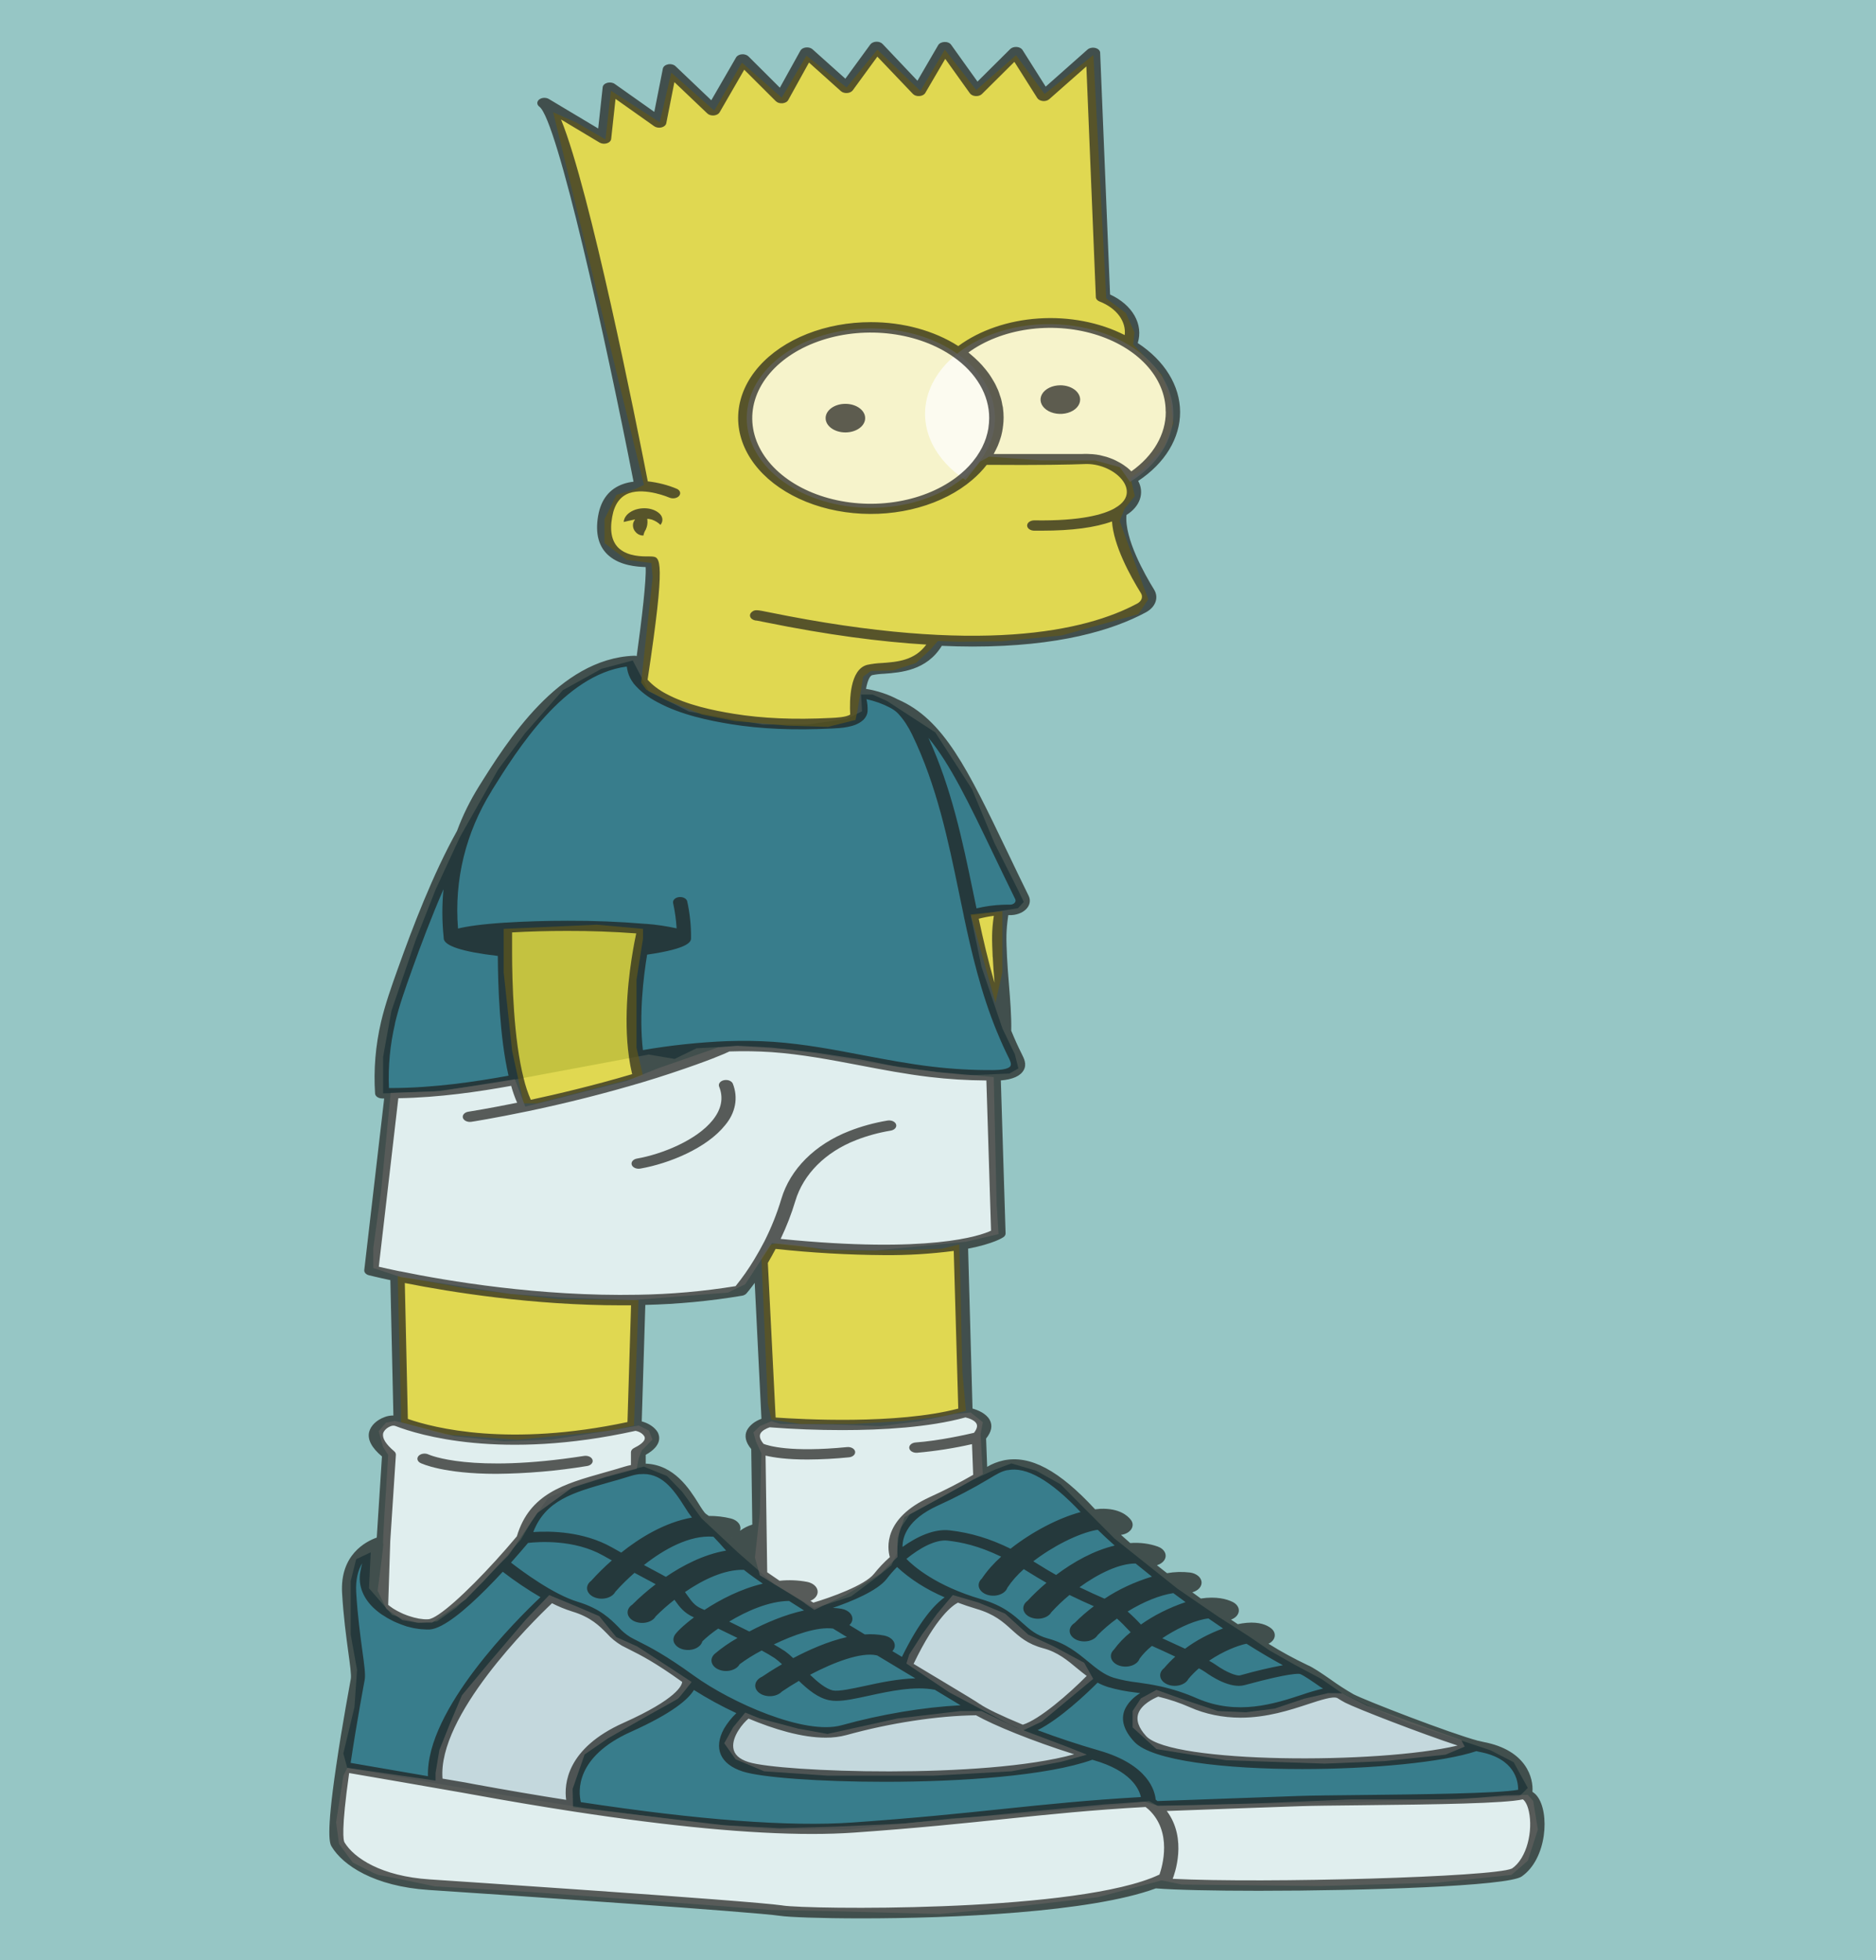 <svg width="450" height="470" viewBox="0 0 450 470" fill="none" xmlns="http://www.w3.org/2000/svg">
<rect width="450" height="470" fill="#96C6C5"/>
<path d="M151.776 158.367L155.623 165.766L165.248 170.605L182.959 173.722H193.742L203.08 172.4L206.778 170.551L206.547 166.544H209.318L212.785 168.105L224.334 175.611L233.161 189.243L238.503 202.093L244.106 213.216L245.569 216.279L244.18 217.772L238.578 218.671L232.863 219.535L235.427 231.831L240.458 246.628L243.433 252.804L244.28 256.195L242.126 257.418L231.655 257.868L225.429 257.148L208.95 254.868L197.247 252.862L189.396 251.639L176.503 250.861L167.065 251.36L161.83 253.919L155.604 252.862L119.771 259.555L104.064 261.727L91.899 262.177V253.496C91.899 253.276 93.904 242.374 93.904 242.374L99.675 225.517L104.524 213.238L110.302 200.762L119.465 184.57L125.934 175.836L135.017 165.492L144.262 160.373L151.776 158.367Z" fill="#105E74" fill-opacity="0.7"/>
<path d="M88.929 372.229L85.443 373.866L84.123 379.111V391.951L85.648 400.402L85.026 409.353L82.362 420.448L83.302 423.916L94.389 425.881L122.534 430.703L140.669 433.595L169.387 437.301L185.1 438.65C185.1 438.65 203.273 438.708 203.733 438.65C204.194 438.591 228.293 436.037 228.293 436.037L247.623 434.76L269.412 432.646L275.638 431.868L277.717 433.014L289.11 432.718L322.995 432.16C323.144 432.16 344.908 431.476 344.908 431.476C344.908 431.476 364.207 430.752 364.369 430.752C365.118 430.098 365.821 429.416 366.474 428.71L363.081 422.557L357.54 419.702L347.99 416.513L337.214 412.951L329.463 409.613L321.911 406.015L316.987 402.606L310.569 399.192L304.561 395.779L299.687 392.442C299.687 392.442 292.602 387.881 292.446 387.809C292.291 387.737 282.386 380.91 282.386 380.91L267.314 368.897L260.628 362.186L254.402 355.916L248.551 352.656L242.599 350.911L238.745 352.354L233.41 354.806L226.481 358.624L218.239 363.144L215.749 366.801L215.082 372.49L213.837 375.346L210.451 378.085L204.188 382.763L198.13 384.764L195.254 385.506L185.623 379.785L177.02 372.274L168.267 364.08L163.635 357.702L159.974 353.92L154.44 351.671L148.787 353.02L139.237 355.912L131.536 359.096L127.428 364.903L124.937 369.184L115.904 379.273L109.436 385.502L104.829 388.78L100.415 389.149L94.053 387.224L88.506 380.842L88.929 372.229Z" fill="#105E74" fill-opacity="0.7"/>
<path d="M153.786 163.665L156.556 138.407L156.251 135.016L150.318 134.238L145.008 130.23V124.5L147.859 118.658L152.398 117.268L154.464 116.27L132.688 26.929L138.228 29.376L145.238 33.437L146.546 21.757L158.249 29.322L161.026 17.417L171.342 26.538L177.966 15.024L187.509 23.426L193.442 13.355L203.067 20.974L210.456 11.907L220.778 21.811L226.63 11.907L234.175 21.591L243.719 13.243L250.573 22.535L262.277 13.189L265.359 71.541L270.053 75.049L272.132 79.722L271.827 82.614L278.681 89.9L280.68 95.464L281.452 101.527L279.142 107.31L274.174 112.541L271.211 114.655L272.213 118.937L269.748 122L268.59 124.946L274.174 140.3L275.444 143.692L273.06 147.254L254.657 152.372L240.413 153.762L230.017 153.874L224.962 153.708L223.237 155.709L219.695 158.992L214.154 160.774L208.919 160.881L207.07 162.217L205.762 169.895L205.221 172.634L198.597 174.289L188.897 174.01L176.266 172.899L168.416 171.343L159.943 167.947L155.018 165.388L153.786 163.665Z" fill="#FFE020" fill-opacity="0.7"/>
<path d="M120.822 222.733V233.189L122.852 252.048L125.591 264.565H128.828L154.241 257.998L152.678 251.211V234.961L154.241 225.067V222.733L143.153 221.729L120.822 222.733Z" fill="#FFE020" fill-opacity="0.7"/>
<path d="M232.831 219.283L238.782 240.422L240.426 233.226V218.5L232.831 219.283Z" fill="#FFE020" fill-opacity="0.7"/>
<path d="M95.41 305.951L96.182 338.105V340.997L106.342 343.97L124.202 345.225L145.923 343.111L152.08 341.842L153.157 311.735L133.908 311.515L122.59 310.26L111.888 308.956L95.41 305.951Z" fill="#FFE020" fill-opacity="0.7"/>
<path d="M182.628 301.279L184.19 336.55L185.037 340.418L192.047 341.443H204.828L216.725 340.719L226.387 339.608L231.697 338.299L230.85 329.039L230.315 305.701L230.078 298.387L225.963 299.431L219.227 299.692L208.75 299.863L197.469 299.692L191.698 298.527L186.27 298.109L184.688 298.495L182.628 301.279Z" fill="#FFE020" fill-opacity="0.7"/>
<path d="M208.895 121.77C225.336 121.77 238.665 112.141 238.665 100.263C238.665 88.384 225.336 78.755 208.895 78.755C192.453 78.755 179.124 88.384 179.124 100.263C179.124 112.141 192.453 121.77 208.895 121.77Z" fill="white" fill-opacity="0.7"/>
<path d="M281.459 99.232C281.465 102.335 280.539 105.402 278.742 108.22C276.946 111.038 274.323 113.541 271.056 115.554L268.609 112.028L262.652 110.395H249.578L237.276 109.496L235.122 110.683L231.599 115.109C227.941 112.696 225.174 109.663 223.548 106.282C221.923 102.902 221.49 99.283 222.29 95.751C223.09 92.22 225.097 88.888 228.129 86.059C231.161 83.229 235.122 80.991 239.653 79.547C244.185 78.102 249.144 77.498 254.081 77.787C259.017 78.077 263.776 79.252 267.926 81.206C272.075 83.16 275.484 85.831 277.844 88.977C280.204 92.123 281.44 95.645 281.44 99.223L281.459 99.232Z" fill="white" fill-opacity="0.7"/>
<path d="M125.994 265.342L123.504 258.776L105.799 261.614L93.709 262.064L91.4 285.708L89.532 299.335V304.062L96.156 306.235L122.564 310.283L135.961 311.182L151.98 311.74L174.615 309.941L178.774 307.939L185.168 298.094L198.795 299.596C198.795 299.596 209.571 299.817 210.113 299.817C210.655 299.817 231.672 297.761 231.672 297.761L239.528 295.922L239.068 288.802L238.371 258.263L224.674 257.058L215.56 255.87L206.397 254.035L195.776 252.421L185.068 251.197L176.906 250.748L172.287 251.139L157.888 256.145L150.268 259.203L132.631 263.701L125.994 265.342Z" fill="white" fill-opacity="0.7"/>
<path d="M98.118 341.555L94.682 340.705L92.578 341.128L90.828 343.188L91.868 346.934L93.113 348.9L92.546 357.985C92.546 357.985 91.694 370.52 91.924 370.129C92.154 369.737 90.579 381.436 90.579 381.436L92.683 385.776L96.481 388.447L99.973 389.077H103.671L111.727 383.513C111.727 383.513 121.532 373.277 121.844 373.057C122.155 372.836 128.872 362.815 128.872 362.815L137.189 356.739L145.121 354.234L152.741 352.179L153.214 349.673L153.961 347.784L156.513 345.194L155.667 343.053L153.214 341.812L148.202 342.711L132.34 345.185L120.866 345.603L109.007 344.38L98.118 341.555Z" fill="white" fill-opacity="0.7"/>
<path d="M185.027 340.786L182.256 341.973L180.719 343.457L181.341 345.679L182.636 348.499L182.263 362.847L181.08 373.497L182.263 377.725C182.263 377.725 192.846 384.188 192.846 384.273C192.846 384.359 195.336 386.027 195.336 386.027C195.336 386.027 202.57 382.546 202.775 382.506C202.981 382.465 211.248 377.315 211.248 377.315L215.276 373.349V368.954L216.97 363.778L227.752 357.931L235.758 353.478L235.216 343.912L235.758 341.02L232.832 338.681L228.904 339.072L220.437 340.795L211.273 341.964L199.8 341.573L187.174 341.434L185.027 340.786Z" fill="white" fill-opacity="0.7"/>
<path d="M178.761 410.656L175.867 414.169L173.731 418.005L176.452 421.855L183.281 424.729L198.577 425.786H223.834L242.622 424.729L254.532 422.449L260.707 420.744L255.864 418.815L243.544 414.169L235.432 410.283H230.371L215.311 412.064L205.662 414.196L198.478 415.775L191.493 414.511L182.254 412.064L178.761 410.656Z" fill="white" fill-opacity="0.7"/>
<path d="M277.406 405.21L273.671 407.243L271.679 410.283V414.196L277.406 419.409L294.06 422.08L317.779 422.894L332.047 422.301L346.727 420.745L351.346 418.815L350.525 417.259L338.41 412.883L327.839 408.952L321.931 406.019L318.594 405.983L312.848 407.319L305.763 409.689L298.847 410.58L292.111 410.283L284.354 407.688L277.406 405.21Z" fill="white" fill-opacity="0.7"/>
<path d="M131.741 382.483L126.2 388.276L117.279 398.715L110.811 406.5L107.885 413.4L105.395 419.629L104.473 425.165V426.964L83.307 423.906L82.367 425.777L80.611 436.976L81.333 442.171L84.62 446.619C84.62 446.619 90.367 449.587 90.777 449.587C91.188 449.587 104.33 452.331 104.33 452.331L127.327 453.68L155.665 455.758L185.025 457.98L199.399 458.277L225.372 458.947L241.39 457.472L263.26 454.939L278.656 450.892L283.481 451.886L316.438 452.254L344.571 451.44L362.538 449.587L366.491 446.174L368.901 438.672L367.774 431.862L366.491 430.378L360.994 430.526L349.589 431.471H324.239L304.429 432.303L286.151 432.897L277.735 433.009L274.622 432.006L264.867 432.676L236.329 435.42L216.731 437.259L200.396 438.015L186.948 438.388L173.701 437.664L137.462 433.342L137.356 428.966L140.232 420.695L145.879 416.804L156.145 410.957C156.145 410.957 162.202 407.62 162.613 407.323C163.024 407.026 165.9 403.316 165.9 403.316L161.486 400.406L152.858 394.797L147.828 392.549L143.725 387.52L139.012 385.501L131.741 382.483Z" fill="white" fill-opacity="0.7"/>
<path d="M228.553 382.47L224.756 386.994L221.164 391.951L218.082 396.763L217.422 398.89L227.632 405.758L242.174 413.508L245.393 414.956L249.913 412.806L262.233 402.569L260.073 398.715L252.783 394.793L246.626 391.951L241.085 386.922L234.716 384.278L228.553 382.47Z" fill="white" fill-opacity="0.7"/>
<path d="M153.189 280.248C153.325 280.247 153.461 280.235 153.594 280.212C160.541 278.993 169.525 275.305 173.92 269.818C175.166 268.341 175.975 266.693 176.296 264.978C176.618 263.264 176.444 261.52 175.788 259.856C175.66 259.541 175.365 259.276 174.967 259.118C174.569 258.96 174.1 258.923 173.665 259.015C173.229 259.107 172.861 259.32 172.643 259.608C172.425 259.895 172.373 260.234 172.5 260.549C173.59 263.247 173.073 265.946 170.963 268.581C167.097 273.407 158.829 276.749 152.791 277.81C152.385 277.883 152.03 278.06 151.792 278.308C151.555 278.556 151.451 278.859 151.501 279.159C151.55 279.458 151.75 279.735 152.062 279.935C152.374 280.136 152.777 280.247 153.195 280.248H153.189Z" fill="#1D1D1B" fill-opacity="0.7"/>
<path d="M119.073 353.406C126.393 353.337 133.682 352.709 140.819 351.53C141.039 351.496 141.247 351.431 141.432 351.338C141.617 351.246 141.775 351.128 141.897 350.991C142.019 350.855 142.103 350.702 142.143 350.542C142.183 350.382 142.18 350.218 142.132 350.059C142.085 349.9 141.995 349.75 141.867 349.616C141.739 349.482 141.576 349.368 141.387 349.28C141.197 349.192 140.986 349.132 140.765 349.103C140.544 349.073 140.316 349.076 140.097 349.11C113.034 353.338 102.98 348.849 102.793 348.764C102.607 348.673 102.398 348.61 102.177 348.577C101.957 348.545 101.73 348.544 101.509 348.575C101.288 348.605 101.078 348.667 100.89 348.757C100.703 348.847 100.541 348.962 100.415 349.097C100.289 349.231 100.202 349.383 100.157 349.542C100.112 349.701 100.11 349.865 100.153 350.025C100.196 350.184 100.282 350.336 100.406 350.472C100.53 350.607 100.69 350.724 100.876 350.815C101.181 350.963 106.361 353.406 119.073 353.406Z" fill="#1D1D1B" fill-opacity="0.7"/>
<path d="M368.684 430.64C368.399 430.269 368.028 429.936 367.588 429.655C367.856 426.506 366.275 419.67 355.822 417.696C355.415 417.616 355.014 417.521 354.621 417.412H354.558C347.816 415.613 327.602 407.787 324.676 406.263C322.776 405.175 320.966 404.008 319.254 402.768C316.963 401.185 314.983 399.818 313.613 399.251C310.35 397.698 307.231 395.993 304.275 394.146C304.421 394.075 304.56 393.996 304.692 393.912C305.022 393.691 305.288 393.425 305.475 393.13C305.662 392.835 305.767 392.516 305.783 392.191C305.8 391.866 305.727 391.543 305.57 391.238C305.412 390.934 305.173 390.655 304.867 390.418C303.927 389.684 302.152 388.866 299.071 389.127C298.339 389.192 297.616 389.302 296.911 389.455L295.286 388.362C295.801 388.177 296.242 387.9 296.568 387.557C297.079 387.015 297.271 386.348 297.101 385.704C296.932 385.06 296.416 384.49 295.665 384.121C294.215 383.41 291.75 382.745 288.045 383.302C287.361 382.808 286.676 382.313 285.997 381.809C286.697 381.622 287.293 381.274 287.694 380.82C288.095 380.365 288.278 379.828 288.217 379.29C288.156 378.753 287.852 378.245 287.354 377.844C286.855 377.443 286.189 377.17 285.456 377.069C283.619 376.85 281.741 376.904 279.934 377.226C279.112 376.592 278.303 375.953 277.512 375.319C278.271 375.094 278.891 374.677 279.255 374.145C279.454 373.854 279.571 373.537 279.601 373.213C279.63 372.888 279.57 372.563 279.425 372.256C279.28 371.948 279.052 371.664 278.755 371.421C278.457 371.177 278.096 370.978 277.692 370.835C275.651 370.115 273.37 369.827 271.112 370.003C270.346 369.342 269.612 368.685 268.896 368.042C269.427 367.973 269.927 367.814 270.356 367.578C270.785 367.342 271.129 367.035 271.361 366.683C271.593 366.331 271.705 365.945 271.689 365.555C271.673 365.166 271.528 364.785 271.268 364.444C270.452 363.387 268.448 361.651 264.028 361.786C263.575 361.809 263.124 361.85 262.677 361.907C254.067 352.575 247.113 348.842 240.713 350.182C239.278 350.504 237.945 351.028 236.791 351.725L236.536 344.947C237.862 343.301 238.148 341.798 237.395 340.449C236.536 338.924 234.6 338.124 233.28 337.751L232.222 299.413C238.335 298.226 240.514 296.782 240.701 296.647C240.866 296.53 240.997 296.39 241.084 296.235C241.172 296.081 241.215 295.915 241.211 295.747L240.072 259.074C242.936 258.831 244.791 258.003 245.569 256.582C246.347 255.161 245.619 253.807 245.115 252.777C244.224 251.005 243.39 249.179 242.568 247.155C242.637 243.688 242.319 239.766 242.014 235.97C241.827 233.667 241.647 231.499 241.554 229.475C241.361 225.103 241.286 223.39 241.859 219.436H242.114C242.883 219.457 243.648 219.342 244.341 219.101C245.034 218.859 245.636 218.499 246.092 218.051C246.558 217.594 246.862 217.06 246.977 216.498C247.092 215.936 247.015 215.362 246.752 214.826C244.922 211.099 243.224 207.588 241.659 204.293C232.134 184.45 226.376 172.454 215.363 167.714C213.087 166.499 210.489 165.637 207.731 165.182C208.067 163.383 208.583 162.101 209.187 161.894C210.097 161.71 211.033 161.598 211.976 161.561C216.11 161.26 222.273 160.788 225.915 154.86C228.455 154.968 230.896 155.035 233.255 155.035C253.967 155.035 266.916 151.1 274.854 146.836C275.991 146.221 276.806 145.346 277.165 144.354C277.525 143.361 277.408 142.31 276.833 141.371C274.636 137.823 269.693 129.116 270.203 123.484C271.791 122.506 272.915 121.194 273.42 119.731C273.924 118.268 273.784 116.728 273.017 115.326C276.194 113.224 278.73 110.667 280.461 107.818C282.193 104.968 283.082 101.889 283.073 98.777C283.063 95.665 282.155 92.588 280.407 89.744C278.658 86.9 276.107 84.351 272.918 82.259C273.599 80.06 273.328 77.762 272.139 75.678C270.951 73.594 268.903 71.825 266.275 70.611L263.897 12.636C263.887 12.384 263.77 12.14 263.563 11.937C263.356 11.734 263.067 11.582 262.737 11.501C262.406 11.419 262.049 11.413 261.713 11.483C261.378 11.552 261.079 11.694 260.859 11.89L250.83 20.773L245.27 11.975C245.145 11.779 244.951 11.61 244.708 11.485C244.465 11.359 244.181 11.282 243.883 11.26C243.586 11.238 243.286 11.273 243.013 11.36C242.739 11.448 242.503 11.585 242.325 11.759L234.469 19.563L228.15 10.734C228.006 10.522 227.778 10.346 227.496 10.228C227.213 10.109 226.889 10.054 226.563 10.068C226.238 10.077 225.923 10.152 225.655 10.285C225.387 10.418 225.177 10.603 225.05 10.819L220.069 19.365L211.696 10.532C211.528 10.357 211.301 10.217 211.036 10.124C210.771 10.032 210.478 9.99 210.184 10.002C209.891 10.015 209.606 10.082 209.359 10.197C209.111 10.311 208.909 10.47 208.77 10.658L202.775 18.87L194.912 11.827C194.726 11.657 194.482 11.526 194.203 11.447C193.924 11.368 193.621 11.344 193.325 11.377C193.03 11.41 192.752 11.497 192.518 11.631C192.284 11.765 192.103 11.941 191.993 12.142L187.068 21.029L179.529 13.518C179.349 13.342 179.109 13.203 178.831 13.115C178.554 13.028 178.249 12.994 177.948 13.019C177.645 13.043 177.358 13.126 177.115 13.258C176.872 13.39 176.682 13.567 176.566 13.77L170.621 24.042L162.042 15.875C161.838 15.68 161.559 15.533 161.24 15.453C160.921 15.373 160.576 15.363 160.249 15.425C159.927 15.49 159.637 15.62 159.416 15.802C159.195 15.983 159.052 16.207 159.004 16.446L156.949 26.831L147.468 20.13C147.235 19.966 146.942 19.853 146.624 19.805C146.306 19.757 145.976 19.775 145.671 19.858C145.367 19.94 145.102 20.084 144.906 20.271C144.711 20.459 144.593 20.683 144.567 20.916L143.49 30.811L131.661 23.741C131.325 23.54 130.894 23.44 130.459 23.464C130.024 23.487 129.618 23.632 129.327 23.867C129.032 24.104 128.874 24.413 128.884 24.732C128.895 25.05 129.073 25.354 129.383 25.581C133.666 28.729 145.389 81.85 151.969 115.501C151.126 115.595 150.306 115.777 149.535 116.041C146.21 117.188 144.175 119.747 143.484 123.637C142.724 127.955 143.608 131.211 146.117 133.316C148.875 135.628 152.747 135.911 154.87 135.97C155.082 138.767 153.955 148.527 152.728 157.315C152.519 157.254 152.294 157.228 152.069 157.239C134.015 157.932 121.564 177.888 114.853 188.61C112.721 192.038 110.976 195.584 109.636 199.215C103.746 209.816 98.996 222.319 95.516 232.048L95.398 232.372C93.929 236.487 92.41 240.746 91.401 245.037C90.078 250.709 89.598 256.467 89.969 262.213C89.991 262.526 90.176 262.822 90.486 263.042C90.797 263.261 91.21 263.387 91.644 263.396H92.155L87.38 304.527C87.346 304.799 87.439 305.072 87.644 305.302C87.85 305.531 88.155 305.705 88.513 305.795C88.594 305.795 90.424 306.281 93.636 306.96L94.365 339.415C93.637 339.408 92.92 339.535 92.279 339.783C91.315 340.135 90.476 340.642 89.828 341.266C89.18 341.89 88.74 342.614 88.544 343.382C88.12 345.208 89.166 347.173 91.619 349.228L90.374 368.69C87.703 369.643 81.528 372.841 82.057 381.985C82.381 387.58 83.047 392.468 83.532 396.044C83.962 399.156 84.298 401.612 84.155 402.534C84.155 402.642 82.113 413.328 80.625 423.565C78.135 440.444 79.137 442.095 79.56 442.801C82.237 447.258 89.751 452.323 102.806 453.182C124.11 454.589 180.787 458.448 187.149 459.393C189.204 459.699 196.674 460 206.66 460C228.243 460 261.537 458.592 277.257 452.804C281.994 453.186 291.171 453.384 301.903 453.384C327.428 453.384 361.556 452.278 364.986 449.97C371.112 445.747 371.803 434.539 368.684 430.64ZM364.158 429.16C359.595 430.059 339.424 430.284 326.008 430.424C319.92 430.487 314.666 430.541 311.777 430.64C303.124 430.936 282.075 431.71 277.63 431.872C277.493 431.755 277.356 431.625 277.213 431.512C277.045 429.574 275.582 423.174 263.623 419.746C258.607 418.3 253.695 416.673 248.906 414.871C254.278 412.172 260.691 406.074 263.28 403.474C264.053 403.892 264.888 404.245 265.771 404.527C267.877 405.141 270.075 405.579 272.32 405.831L273.49 405.993C271.734 407.056 270.438 408.461 269.755 410.041C268.821 412.424 269.606 414.988 272.083 417.655C276.36 422.256 294.041 424.195 312.331 424.195C329.003 424.195 346.148 422.58 354.129 419.904C354.428 419.98 354.714 420.043 354.944 420.088C363.361 421.676 364.177 427.033 364.158 429.16ZM106.149 426.488C104.948 411.426 127.403 389.185 132.409 384.431C133.916 385.206 135.528 385.867 137.221 386.406C141.709 387.755 143.77 389.851 145.588 391.69C146.555 392.791 147.759 393.774 149.155 394.6C149.74 394.906 150.319 395.198 150.923 395.5C153.824 396.957 157.111 398.617 163.635 403.299C163.573 404.095 162.446 407.347 149.566 413.112C135.907 419.22 135.297 427.793 135.801 431.584C128.891 430.499 121.628 429.26 114.012 427.869L111.64 427.419L106.149 426.488ZM157.746 343.4C157.376 342.811 156.849 342.282 156.196 341.841C155.542 341.4 154.774 341.057 153.936 340.831L154.795 312.901C162.613 312.713 170.386 311.973 178.004 310.693C178.436 310.617 178.81 310.423 179.05 310.153C179.106 310.09 179.878 309.204 181.036 307.617L182.648 340.206C181.052 340.783 179.811 341.77 179.168 342.972C178.508 344.349 178.857 345.86 180.201 347.47L180.457 365.573C180.429 365.58 180.402 365.589 180.376 365.6C179.878 365.759 179.401 365.95 178.95 366.171V366.171C178.508 366.395 178.092 366.645 177.705 366.918L177.506 367.057C177.719 366.459 177.613 365.824 177.21 365.279C176.806 364.735 176.134 364.319 175.327 364.116C173.623 363.692 171.831 363.484 170.029 363.499C169.805 363.337 169.581 363.171 169.357 363.023C168.94 362.744 168.112 361.448 167.489 360.405C165.354 357.005 161.706 351.221 154.889 350.96V348.851C158.935 346.579 158.238 344.304 157.746 343.4ZM97.832 340.251L97.104 307.653C108.31 309.874 127.914 313 149.043 313C149.815 313 150.593 313 151.371 313L150.512 340.989C122.199 347.011 104.207 342.455 97.801 340.229L97.832 340.251ZM215.22 375.782C218.351 378.687 222.209 381.142 226.594 383.019C224.178 384.719 220.624 388.583 216.347 397.294L214.056 395.918C214.248 395.715 214.397 395.492 214.498 395.257C214.748 394.627 214.643 393.951 214.206 393.377C213.768 392.803 213.034 392.378 212.163 392.194C210.626 391.888 209.023 391.794 207.438 391.915C206.193 391.164 204.948 390.413 203.746 389.666C204.038 389.401 204.25 389.095 204.369 388.767C204.587 388.131 204.448 387.459 203.981 386.897C203.514 386.336 202.758 385.931 201.879 385.772C201.194 385.652 200.496 385.575 199.793 385.542C204.151 384.044 210.426 381.494 212.68 378.611C213.432 377.616 214.27 376.657 215.189 375.737L215.22 375.782ZM198.037 416.666C199.751 416.683 201.454 416.471 203.061 416.04C213.464 413.148 225.019 411.394 234.12 411.3C238.323 413.675 247.598 417.48 257.665 420.65C236.069 426.673 187.205 424.941 179.579 422.53C177.282 421.806 176.074 420.673 175.893 419.063C175.576 416.328 178.253 413.139 179.554 412.091C185.643 414.642 192.316 416.666 198.037 416.666ZM235.042 408.619C234.232 408.035 231.356 406.299 226.083 403.137L223.5 401.59L219.142 398.972C224.546 387.692 228.549 384.921 229.781 384.296C231.145 384.805 232.595 385.299 234.139 385.758C238.547 387.044 240.601 388.906 242.587 390.705C244.573 392.504 246.472 394.227 250.269 395.239C253.675 396.138 256.071 398.126 258.362 400.038C259.109 400.65 259.869 401.275 260.666 401.864C256.408 406.164 249.335 412.325 245.345 413.558C240.259 411.453 236.467 409.627 235.042 408.597V408.619ZM188.151 395.846C187.529 395.423 186.657 394.897 185.624 394.312C190.374 392.023 196.02 390.013 199.818 390.507L203.149 392.545C198.598 393.579 194.003 395.621 190.268 397.596C189.624 396.968 188.917 396.376 188.151 395.824V395.846ZM210.227 396.935L210.432 396.962L215.979 400.299L219.559 402.444C215.351 402.561 211.086 403.47 207.432 404.27C204.319 404.945 201.125 405.619 199.787 405.345C198.087 404.963 196.12 403.326 194.308 401.585C200.079 398.545 206.51 396.129 210.227 396.912V396.935ZM192.845 386.167C188.22 387.184 183.557 389.185 179.741 391.209C178.128 390.4 176.472 389.585 174.91 388.83C179.068 386.325 184.447 383.927 189.272 383.882C190.417 384.607 191.619 385.371 192.845 386.145V386.167ZM168.996 386.05L168.143 385.668C166.63 385.002 165.87 383.936 164.993 382.7C164.781 382.4 164.551 382.085 164.302 381.755C168.516 378.859 173.702 376.295 178.44 376.425C178.77 376.695 179.124 376.974 179.542 377.284C179.959 377.595 180.307 377.847 180.718 378.148L181.11 378.431C181.683 378.845 182.318 379.286 182.978 379.74C177.736 380.977 172.793 383.527 168.996 386.028V386.05ZM175.507 368.771V368.744L175.595 368.721L175.507 368.771ZM171.15 368.505C172.096 369.486 173.098 370.588 174.175 371.811C168.74 372.742 163.698 375.409 159.726 378.108C158.935 377.658 158.02 377.181 156.906 376.583L154.465 375.274C159.253 371.492 165.441 368.019 171.125 368.483L171.15 368.505ZM153.476 353.488C158.524 353.011 161.401 356.816 164.308 361.448C164.807 362.281 165.366 363.095 165.982 363.886C159.408 365.056 153.426 368.771 149.012 372.292L146.771 371.037C139.923 367.169 131.954 367.088 127.914 367.363C130.871 359.753 137.383 357.918 146.167 355.426C147.792 354.976 149.466 354.491 151.147 353.964C151.88 353.723 152.655 353.555 153.451 353.465L153.476 353.488ZM126.706 369.967C129.121 369.693 137.694 369.067 144.66 372.989L146.764 374.168C144.988 375.725 143.336 377.355 141.815 379.048C141.451 379.316 141.174 379.641 141.005 379.997C140.837 380.353 140.78 380.732 140.84 381.105C140.899 381.479 141.074 381.839 141.35 382.158C141.627 382.477 141.999 382.747 142.438 382.949C142.878 383.151 143.374 383.279 143.891 383.325C144.408 383.37 144.933 383.332 145.427 383.212C145.921 383.093 146.372 382.895 146.746 382.634C147.121 382.372 147.41 382.054 147.592 381.701C148.998 380.116 150.536 378.594 152.199 377.145C153.195 377.685 154.067 378.157 154.864 378.575C155.804 379.079 156.588 379.475 157.279 379.875C155.267 381.415 153.395 383.048 151.676 384.764C151.29 385.02 150.988 385.336 150.793 385.687C150.598 386.039 150.515 386.418 150.55 386.796C150.585 387.174 150.737 387.541 150.995 387.871C151.254 388.201 151.611 388.484 152.041 388.701C152.471 388.917 152.963 389.061 153.481 389.122C153.999 389.183 154.529 389.158 155.031 389.051C155.534 388.944 155.997 388.756 156.387 388.502C156.776 388.249 157.081 387.935 157.279 387.584C158.667 386.19 160.172 384.859 161.787 383.599C161.843 383.676 161.899 383.752 161.948 383.829C162.92 385.178 164.021 386.752 166.368 387.782L166.462 387.827C163.922 389.729 162.235 391.389 161.805 392.145L161.731 392.275C161.731 392.311 161.73 392.342 161.699 392.378C161.593 392.62 161.536 392.872 161.531 393.125C161.532 393.756 161.859 394.364 162.448 394.83C163.038 395.296 163.847 395.585 164.717 395.642C165.588 395.698 166.455 395.517 167.15 395.135C167.845 394.752 168.317 394.196 168.473 393.575C169.613 392.475 170.886 391.45 172.276 390.512C173.758 391.223 175.339 391.996 176.908 392.761C174.925 393.889 173.102 395.158 171.467 396.548C171.144 396.83 170.909 397.159 170.779 397.513C170.649 397.867 170.628 398.237 170.716 398.598C170.805 398.959 171 399.301 171.29 399.601C171.58 399.902 171.957 400.153 172.395 400.338C172.833 400.522 173.321 400.636 173.825 400.67C174.33 400.705 174.839 400.66 175.317 400.538C175.795 400.416 176.231 400.221 176.594 399.965C176.957 399.709 177.238 399.4 177.419 399.057C179.047 397.853 180.815 396.751 182.704 395.765C183.784 396.335 184.823 396.945 185.817 397.591C186.454 398.05 187.045 398.542 187.585 399.062C185.387 400.33 183.7 401.441 182.81 402.048C182.368 402.247 181.992 402.514 181.712 402.831C181.431 403.148 181.251 403.506 181.186 403.879C181.121 404.253 181.172 404.632 181.336 404.989C181.499 405.346 181.771 405.672 182.131 405.944C182.492 406.215 182.932 406.426 183.419 406.559C183.906 406.692 184.428 406.745 184.947 406.714C185.466 406.683 185.968 406.568 186.418 406.379C186.868 406.19 187.254 405.93 187.548 405.619C188.793 404.783 190.15 403.915 191.631 403.051C193.848 405.188 196.176 407.099 198.809 407.67C199.402 407.794 200.017 407.855 200.634 407.85C202.731 407.85 205.346 407.279 208.459 406.6C213.327 405.538 219.36 404.234 224.253 405.192C226.743 406.69 228.891 407.976 230.404 408.903C221.57 409.352 211.422 411.039 201.86 413.693C193.063 416.148 175.358 408.233 166.493 401.832C159.477 396.759 155.835 394.929 152.909 393.458C152.324 393.161 151.763 392.878 151.197 392.558C150.108 391.882 149.168 391.091 148.408 390.211C146.428 388.209 143.963 385.713 138.578 384.089C132.657 382.29 125.125 376.677 122.572 374.689C124.241 372.832 125.679 371.145 126.687 369.944L126.706 369.967ZM139.337 432.146C138.715 429.628 137.924 421.262 151.39 415.244C161.351 410.778 165.142 407.427 166.456 405.233C169.652 407.263 173.053 409.119 176.628 410.787C175.436 411.941 174.441 413.194 173.665 414.52C171.069 419.234 172.774 423.066 178.222 424.797C182.735 426.223 196.599 427.253 212.213 427.253C230.516 427.253 251.191 425.827 262.017 421.968L262.359 422.067C271.212 424.604 273.223 428.908 273.671 430.91C261.108 431.629 251.191 432.655 240.757 433.743C230.323 434.831 219.634 435.947 204.512 437.008C189.39 438.07 167.477 436.406 139.319 432.124L139.337 432.146ZM349.609 418.564C330.59 423.061 281.054 422.859 274.953 416.315C273.086 414.286 272.463 412.42 273.086 410.769C273.914 408.633 276.659 407.306 277.817 406.825C280.489 407.465 283.05 408.325 285.449 409.388C289.091 411.008 293.281 411.869 297.558 411.876C303.902 411.876 309.498 410.036 313.744 408.642C316.701 407.67 319.752 406.667 320.785 407.171C321.458 407.594 322.111 407.985 322.696 408.291C325.448 409.694 340.719 415.622 349.591 418.541L349.609 418.564ZM317.374 404.886C315.646 405.305 313.955 405.801 312.312 406.371C305.807 408.507 296.892 411.439 287.193 407.27C284.398 406.025 281.396 405.041 278.259 404.342H278.209C276.486 403.974 274.736 403.674 272.967 403.443C270.966 403.223 269.007 402.839 267.128 402.296C264.849 401.585 262.975 400.047 260.996 398.41C258.506 396.368 255.704 394.052 251.489 392.927C248.588 392.149 247.057 390.768 245.264 389.167C243.11 387.22 240.67 385.011 235.421 383.482C224.521 380.302 219.129 375.557 217.417 373.799C220.642 371.172 224.433 369.094 227.297 369.418C230.64 369.809 234.693 370.624 240.147 373.268C238.329 374.892 236.771 376.659 235.502 378.535C235.179 378.831 234.952 379.176 234.838 379.544C234.723 379.912 234.724 380.293 234.84 380.661C234.956 381.029 235.185 381.373 235.509 381.668C235.833 381.964 236.244 382.203 236.713 382.369C237.182 382.535 237.696 382.623 238.218 382.626C238.74 382.63 239.257 382.549 239.73 382.39C240.203 382.23 240.62 381.996 240.952 381.705C241.284 381.414 241.521 381.073 241.647 380.707C242.708 379.116 244.027 377.621 245.575 376.255C245.967 376.493 246.36 376.731 246.764 376.992C248.215 377.892 249.634 378.751 251.022 379.533C249.391 380.904 247.875 382.344 246.484 383.847C246.12 384.11 245.841 384.429 245.667 384.78C245.494 385.131 245.43 385.506 245.481 385.877C245.532 386.248 245.696 386.606 245.961 386.926C246.226 387.245 246.586 387.519 247.015 387.726C247.444 387.933 247.931 388.069 248.441 388.124C248.951 388.179 249.472 388.152 249.966 388.044C250.46 387.936 250.915 387.751 251.298 387.501C251.681 387.251 251.982 386.943 252.18 386.599C253.504 385.149 254.96 383.763 256.538 382.452C258.773 383.55 260.753 384.44 262.384 385.151C260.716 386.407 259.175 387.748 257.771 389.163C257.379 389.412 257.069 389.721 256.864 390.068C256.659 390.414 256.564 390.79 256.586 391.167C256.607 391.543 256.746 391.912 256.99 392.245C257.235 392.578 257.579 392.868 257.999 393.092C258.418 393.317 258.902 393.47 259.414 393.542C259.927 393.614 260.455 393.602 260.96 393.508C261.465 393.413 261.935 393.238 262.334 392.995C262.734 392.752 263.053 392.448 263.268 392.104C264.67 390.685 266.229 389.351 267.931 388.115C268.958 389.014 270.004 390.107 270.857 391.011L271.212 391.38C269.649 392.638 268.31 394.033 267.227 395.531C266.903 395.827 266.674 396.171 266.557 396.538C266.44 396.906 266.439 397.287 266.553 397.655C266.667 398.023 266.893 398.368 267.216 398.665C267.538 398.962 267.949 399.202 268.416 399.369C268.884 399.536 269.398 399.626 269.92 399.631C270.442 399.636 270.959 399.557 271.433 399.399C271.907 399.241 272.326 399.008 272.659 398.718C272.993 398.428 273.232 398.087 273.359 397.722C274.167 396.619 275.158 395.592 276.31 394.663C278.016 395.428 280.046 396.336 281.913 397.236C280.94 398.112 280.046 399.033 279.236 399.993C278.883 400.266 278.617 400.592 278.459 400.948C278.301 401.304 278.255 401.681 278.323 402.052C278.392 402.423 278.574 402.778 278.855 403.091C279.137 403.405 279.512 403.67 279.952 403.866C280.393 404.062 280.889 404.185 281.403 404.226C281.917 404.267 282.438 404.225 282.927 404.102C283.416 403.98 283.862 403.781 284.231 403.519C284.601 403.257 284.885 402.939 285.063 402.588C285.81 401.692 286.653 400.839 287.585 400.038C288.131 400.324 288.653 400.633 289.147 400.964C290.473 401.922 295.08 405.012 298.542 404.068L299.164 403.906C309.243 401.171 311.447 401.306 311.839 401.396C312.817 401.783 314.952 403.263 316.82 404.571L317.374 404.886ZM284.379 384.17C280.418 385.511 276.799 387.327 273.677 389.54C272.686 388.462 271.62 387.42 270.483 386.419C274.399 384.004 278.383 382.452 281.446 382.007C282.393 382.709 283.37 383.433 284.354 384.148L284.379 384.17ZM307.724 399.3C304.424 399.918 301.179 400.679 298.006 401.581L297.433 401.734C296.749 401.918 294.321 401.117 291.637 399.201C291.129 398.851 290.59 398.523 290.025 398.221C293.393 395.927 296.942 394.551 298.996 394.142C302.127 396.116 305.091 397.87 307.699 399.278L307.724 399.3ZM284.291 395.356C282.343 394.456 280.369 393.557 278.794 392.833C281.957 390.701 285.754 388.879 288.799 388.25C289.15 388.175 289.507 388.117 289.869 388.079C291.044 388.897 292.212 389.696 293.374 390.476C289.989 391.721 286.911 393.363 284.267 395.333L284.291 395.356ZM264.992 383.365C263.374 382.655 261.307 381.742 258.948 380.595C263.573 377.226 268.61 374.883 272.401 374.905C273.671 375.949 274.974 376.998 276.31 378.054C272.132 379.331 268.291 381.121 264.955 383.343L264.992 383.365ZM253.369 377.676C251.969 376.893 250.531 376.048 249.068 375.117C248.657 374.856 248.265 374.626 247.86 374.379C252.622 370.713 258.593 367.732 262.801 366.904C263 366.868 263.143 366.855 263.318 366.828C264.563 368.042 265.926 369.306 267.383 370.606C262.409 371.779 257.497 374.518 253.332 377.653L253.369 377.676ZM241.69 352.53C246.142 351.594 252.05 354.976 259.209 362.573C253.731 364.048 247.424 367.403 242.4 371.361C237.463 368.932 232.857 367.543 227.858 366.962C224.122 366.513 220.013 368.415 216.484 370.934C216.484 368.415 217.729 364.354 224.857 361.066C229.127 359.131 233.217 356.996 237.102 354.675C239.163 353.429 240.203 352.8 241.653 352.507L241.69 352.53ZM234.22 341.358C234.537 341.929 234.32 342.68 233.635 343.57C231.686 344.02 225.311 345.468 219.609 345.887C219.178 345.924 218.783 346.078 218.503 346.318C218.224 346.557 218.081 346.865 218.103 347.178C218.125 347.491 218.311 347.786 218.623 348.004C218.935 348.222 219.349 348.346 219.783 348.351H219.957C224.435 347.955 228.853 347.262 233.155 346.283L233.436 353.645C230.105 355.564 226.628 357.346 223.02 358.984C211.889 364.111 212.823 371.172 213.446 373.376C212.041 374.63 210.778 375.962 209.667 377.361C207.494 380.145 199.152 383.082 195.099 384.296L194.402 383.847C194.992 383.606 195.47 383.243 195.774 382.805C196.079 382.368 196.196 381.874 196.111 381.388C196.027 380.902 195.744 380.445 195.298 380.076C194.853 379.706 194.266 379.441 193.611 379.313C191.453 378.901 189.202 378.809 186.993 379.043C185.91 378.319 184.927 377.644 184.03 377.01L183.881 366.45L183.638 349.035C185.63 349.507 188.805 349.971 193.68 349.971C197.027 349.954 200.369 349.777 203.684 349.44C204.126 349.39 204.524 349.217 204.791 348.958C205.059 348.699 205.176 348.374 205.116 348.054C205.057 347.733 204.826 347.442 204.474 347.243C204.121 347.044 203.674 346.953 203.23 346.989C189.496 348.338 184.242 346.647 183.165 346.22C182.362 345.262 182.082 344.443 182.393 343.786C182.76 342.999 183.943 342.473 184.628 342.248C190.418 342.694 196.236 342.918 202.059 342.918C211.491 342.918 222.852 342.284 231.593 339.873C232.452 340.076 233.778 340.557 234.207 341.335L234.22 341.358ZM229.862 337.76C215.095 341.636 192.017 340.323 186.053 339.9L184.186 302.836C184.846 301.734 185.431 300.587 186.053 299.471C194.68 300.404 203.385 300.902 212.107 300.96C217.694 301.008 223.274 300.671 228.773 299.953L229.862 337.76ZM238.136 229.516C238.223 231.445 238.385 233.5 238.565 235.655C237.003 230.348 235.807 225.126 234.774 220.3C235.95 219.993 237.16 219.758 238.391 219.598C237.843 223.376 237.93 225.256 238.117 229.475L238.136 229.516ZM243.527 215.609C243.604 215.764 243.626 215.93 243.593 216.092C243.559 216.255 243.47 216.408 243.334 216.54C243.208 216.661 243.045 216.759 242.856 216.826C242.668 216.892 242.46 216.925 242.251 216.922C241.684 216.922 241.105 216.922 240.533 216.949C240.533 216.949 240.483 216.949 240.464 216.949C238.345 217.034 236.251 217.325 234.239 217.813C233.965 216.491 233.685 215.164 233.411 213.841C230.871 201.572 228.219 188.907 222.697 176.925C227.857 183.091 232.358 192.433 238.416 205.058C239.985 208.314 241.672 211.831 243.508 215.569L243.527 215.609ZM279.635 98.793C279.638 101.443 278.909 104.066 277.492 106.511C276.074 108.955 273.996 111.17 271.38 113.028C271.057 112.7 270.708 112.386 270.334 112.088C270.228 112.007 270.116 111.935 270.004 111.854C269.701 111.621 269.381 111.4 269.045 111.193C268.865 111.076 268.672 110.972 268.479 110.869C268.286 110.765 267.912 110.558 267.62 110.419C267.327 110.279 267.19 110.217 266.997 110.127C266.804 110.037 266.375 109.884 266.082 109.776C265.789 109.668 265.646 109.618 265.422 109.551C265.038 109.435 264.645 109.335 264.245 109.25C264.096 109.214 263.947 109.169 263.791 109.137C263.249 109.032 262.698 108.955 262.141 108.908C261.961 108.908 261.774 108.908 261.587 108.881C261.307 108.881 261.033 108.84 260.753 108.84C260.473 108.84 260.348 108.84 260.13 108.84L259.446 108.867H258.916H258.686H258.064H257.827H257.086H256.912H256.059H255.903H254.895H254.832H253.737H253.619H252.448H252.33H251.085H250.979H249.653H249.435H248.084H238.366C238.403 108.795 238.435 108.719 238.472 108.647C238.808 108.04 239.094 107.424 239.381 106.803C239.381 106.749 239.424 106.69 239.443 106.636C239.686 106.038 239.891 105.436 240.066 104.837C240.103 104.72 240.14 104.599 240.172 104.478C240.34 103.848 240.464 103.205 240.557 102.562C240.557 102.427 240.557 102.296 240.607 102.166C240.688 101.496 240.738 100.817 240.738 100.137C240.738 99.382 240.688 98.631 240.589 97.889C240.589 97.646 240.489 97.403 240.445 97.16C240.358 96.665 240.271 96.175 240.14 95.689C240.066 95.401 239.954 95.123 239.86 94.839C239.723 94.389 239.586 93.971 239.412 93.548C239.288 93.252 239.138 92.959 238.995 92.649C238.808 92.249 238.621 91.848 238.372 91.457C238.204 91.16 238.017 90.872 237.831 90.558C237.594 90.184 237.358 89.811 237.09 89.447C236.878 89.154 236.648 88.871 236.424 88.588C236.137 88.237 235.851 87.89 235.54 87.549C235.228 87.207 235.023 86.995 234.749 86.721C234.475 86.447 234.083 86.069 233.734 85.754C233.386 85.439 233.112 85.228 232.825 84.972C232.645 84.823 232.483 84.666 232.296 84.522C236.156 81.712 241.084 79.793 246.456 79.009C251.827 78.224 257.399 78.61 262.467 80.116C267.535 81.623 271.869 84.182 274.921 87.47C277.973 90.758 279.605 94.627 279.61 98.586L279.635 98.793ZM228.717 85.588C231.436 87.493 233.595 89.774 235.066 92.296C236.537 94.817 237.289 97.527 237.277 100.263C237.274 101.043 237.212 101.823 237.09 102.598C237.09 102.625 237.09 102.652 237.09 102.674C236.968 103.418 236.789 104.157 236.554 104.887L236.517 105.026C236.278 105.737 235.989 106.438 235.652 107.127C235.621 107.185 235.596 107.248 235.565 107.307C235.217 107.987 234.82 108.654 234.376 109.304C234.326 109.371 234.288 109.443 234.239 109.51L234.201 109.56C234.169 109.596 234.139 109.633 234.114 109.672C234.086 109.707 234.061 109.743 234.039 109.78C233.091 111.106 231.936 112.35 230.597 113.486C226.92 116.643 222.012 118.927 216.513 120.039C211.014 121.151 205.178 121.039 199.768 119.72C194.357 118.401 189.622 115.934 186.181 112.641C182.74 109.349 180.751 105.384 180.475 101.263C180.199 97.142 181.648 93.057 184.634 89.54C187.619 86.023 192.002 83.238 197.211 81.547C202.42 79.856 208.213 79.339 213.836 80.062C219.458 80.785 224.648 82.715 228.729 85.601L228.717 85.588ZM148.676 131.666C146.808 130.114 146.185 127.505 146.852 123.916C147.381 120.912 148.769 119 150.973 118.236C154.907 116.886 160.529 119.302 160.585 119.329C160.972 119.491 161.431 119.537 161.864 119.458C162.298 119.378 162.671 119.18 162.904 118.904C163.137 118.629 163.212 118.298 163.113 117.983C163.013 117.669 162.747 117.394 162.372 117.219C160.22 116.308 157.851 115.698 155.387 115.42C152.567 100.969 141.56 45.824 134.581 28.657L143.807 34.18C144.049 34.324 144.341 34.417 144.651 34.449C144.961 34.482 145.278 34.452 145.566 34.363C145.854 34.275 146.103 34.131 146.286 33.947C146.469 33.763 146.578 33.547 146.603 33.321L147.648 23.71L156.924 30.272C157.152 30.43 157.435 30.541 157.743 30.591C158.052 30.641 158.373 30.628 158.672 30.555C158.971 30.482 159.237 30.35 159.439 30.174C159.642 29.999 159.773 29.787 159.819 29.561L161.768 19.693L169.668 27.209C169.851 27.381 170.093 27.515 170.37 27.599C170.647 27.682 170.95 27.712 171.248 27.685C171.545 27.657 171.828 27.574 172.068 27.443C172.307 27.312 172.495 27.139 172.613 26.939L178.521 16.716L186.097 24.263C186.277 24.442 186.52 24.583 186.802 24.671C187.083 24.759 187.391 24.791 187.695 24.763C187.999 24.735 188.287 24.649 188.53 24.514C188.772 24.378 188.96 24.199 189.073 23.993L194.053 14.998L201.711 21.857C201.888 22.016 202.117 22.14 202.378 22.219C202.639 22.297 202.923 22.327 203.205 22.306C203.487 22.286 203.757 22.216 203.993 22.102C204.229 21.989 204.422 21.835 204.556 21.654L210.451 13.585L218.968 22.509C219.139 22.693 219.377 22.839 219.656 22.932C219.935 23.025 220.244 23.06 220.549 23.035C220.854 23.013 221.145 22.932 221.392 22.801C221.638 22.67 221.831 22.492 221.95 22.288L226.737 14.112L232.651 22.374C232.785 22.561 232.983 22.72 233.226 22.836C233.469 22.952 233.749 23.022 234.039 23.038C234.33 23.054 234.621 23.017 234.886 22.929C235.151 22.841 235.38 22.706 235.552 22.536L243.322 14.827L248.812 23.507C248.933 23.699 249.119 23.865 249.353 23.99C249.587 24.115 249.862 24.195 250.151 24.222C250.44 24.251 250.735 24.224 251.005 24.145C251.276 24.066 251.514 23.938 251.695 23.773L260.591 15.929L262.863 71.249C262.872 71.473 262.966 71.692 263.134 71.88C263.301 72.069 263.537 72.221 263.816 72.32C265.782 73.095 267.393 74.267 268.453 75.692C269.514 77.118 269.977 78.736 269.786 80.348C263.782 77.293 256.469 75.88 249.155 76.362C241.841 76.844 235.002 79.189 229.862 82.979C224.08 79.278 216.62 77.237 208.895 77.245C203.545 77.244 198.282 78.218 193.591 80.075C188.9 81.933 184.933 84.614 182.055 87.873C179.178 91.131 177.484 94.86 177.13 98.716C176.775 102.573 177.771 106.431 180.026 109.936C182.282 113.44 185.723 116.477 190.033 118.767C194.342 121.057 199.381 122.525 204.684 123.035C209.986 123.546 215.381 123.083 220.371 121.689C225.36 120.295 229.783 118.016 233.23 115.06C234.542 113.946 235.699 112.741 236.685 111.462C249.634 111.561 256.675 111.413 260.305 111.269C263.417 111.152 266.754 112.479 268.703 114.534C268.981 114.82 269.228 115.121 269.444 115.434V115.434C270.216 116.572 271.579 119.482 267.452 121.825L267.283 121.933C264.706 123.359 259.271 124.955 248.159 124.775H248.115C247.89 124.773 247.667 124.803 247.458 124.863C247.25 124.924 247.059 125.013 246.898 125.126C246.737 125.24 246.609 125.375 246.52 125.524C246.431 125.674 246.384 125.834 246.381 125.996C246.379 126.159 246.42 126.32 246.503 126.471C246.587 126.622 246.711 126.759 246.867 126.876C247.024 126.992 247.212 127.085 247.418 127.149C247.625 127.213 247.847 127.247 248.072 127.249H249.97C257.105 127.249 262.708 126.502 266.736 125.036C267.115 130.802 271.093 138.079 273.689 142.253C273.948 142.678 273.999 143.153 273.835 143.602C273.671 144.05 273.302 144.445 272.787 144.722C260.417 151.365 235.054 157.122 184.528 146.827C181.528 146.215 181.067 146.121 180.307 146.769C180.093 146.953 179.956 147.179 179.914 147.418C179.872 147.657 179.926 147.9 180.071 148.118C180.209 148.327 180.427 148.503 180.697 148.627C180.968 148.751 181.282 148.818 181.602 148.82C181.957 148.882 182.76 149.044 183.601 149.215C198.479 152.247 211.248 153.902 222.199 154.563C219.366 158.395 215.257 158.71 211.615 158.98C210.387 159.025 209.171 159.176 207.992 159.429C203.883 160.522 203.746 167.754 203.939 171.357C202.856 171.991 200.64 172.095 199.37 172.153C190.492 172.603 182.878 172.27 176.062 171.164C171.131 170.363 164.856 169.09 159.769 166.351C158.026 165.432 156.525 164.294 155.337 162.991C159.776 133.726 158.35 133.6 156.383 133.442C156.196 133.442 155.922 133.42 155.573 133.415C154.011 133.447 150.761 133.397 148.701 131.666H148.676ZM117.941 189.59C124.085 179.754 135.316 161.773 150.344 159.83C150.408 160.305 150.505 160.778 150.637 161.246C150.892 162.152 151.337 163.024 151.956 163.833C151.956 163.873 152.006 163.913 152.037 163.954C153.503 165.7 155.445 167.212 157.746 168.398C163.349 171.42 170.073 172.787 175.333 173.646C182.48 174.802 190.424 175.144 199.613 174.685C201.542 174.6 205.085 174.429 206.915 172.76C206.947 172.738 206.976 172.714 207.002 172.688L207.052 172.652C207.703 172.025 208.072 171.268 208.11 170.485C208.152 169.537 208.061 168.589 207.836 167.655C209.85 168.088 211.745 168.768 213.439 169.666C214.154 170.027 214.785 170.469 215.307 170.975V170.975C215.328 171.002 215.353 171.028 215.382 171.051C216.05 171.769 216.647 172.521 217.168 173.3C217.191 173.342 217.218 173.382 217.249 173.421C217.833 174.31 218.348 175.222 218.793 176.151C224.714 188.367 227.428 201.482 230.055 214.165C230.429 215.964 230.796 217.763 231.182 219.562C231.179 219.585 231.179 219.607 231.182 219.63C233 228.175 235.278 238.102 239.219 247.596C239.219 247.596 239.219 247.632 239.25 247.654C239.267 247.71 239.29 247.764 239.319 247.816C240.153 249.845 241 251.72 241.902 253.515C242.257 254.243 242.662 255.076 242.388 255.593C241.921 256.443 239.636 256.582 238.31 256.591C233.366 256.626 228.427 256.349 223.549 255.764C218.059 255.116 212.537 254.064 207.195 253.065C200.179 251.716 192.914 250.335 185.499 249.818C181.872 249.576 178.225 249.519 174.586 249.647H174.524C174.493 249.647 174.468 249.647 174.437 249.647C167.622 249.928 160.855 250.648 154.216 251.797C153.251 243.328 154.347 234.211 155.225 228.908C165.727 227.402 165.758 225.63 165.758 224.946V224.91C165.79 221.97 165.484 219.034 164.843 216.131C164.768 215.807 164.518 215.518 164.148 215.327C163.778 215.137 163.318 215.06 162.87 215.114C162.421 215.169 162.021 215.349 161.758 215.617C161.494 215.884 161.388 216.216 161.463 216.54C161.898 218.55 162.179 220.575 162.303 222.607C159.899 222.074 157.428 221.711 154.926 221.523H154.733C148.57 221.003 142.368 220.755 136.162 220.781C130.983 220.781 125.866 220.939 121.333 221.231C121.311 221.229 121.288 221.229 121.265 221.231H121.184C115.444 221.609 111.983 222.131 109.866 222.652C108.914 211.012 111.709 199.624 117.965 189.59H117.941ZM151.676 257.549C142.338 260.315 133.548 262.38 127.322 263.715C126.603 262.052 126.037 260.355 125.629 258.638C123.195 249.148 122.834 235.475 122.834 228.166C122.834 227.717 122.834 227.298 122.834 226.898C122.834 226.786 122.834 226.673 122.834 226.565C122.834 226.201 122.834 225.85 122.834 225.531V225.481C122.834 225.117 122.834 224.784 122.834 224.483V224.379C122.834 224.082 122.834 223.813 122.834 223.583C126.918 223.349 131.437 223.223 136.007 223.223C141.552 223.207 147.094 223.405 152.61 223.817C152.573 223.984 152.535 224.172 152.498 224.366C152.498 224.447 152.467 224.514 152.448 224.6C152.448 224.757 152.38 224.933 152.349 225.103C152.318 225.274 152.293 225.364 152.268 225.508C152.243 225.652 152.199 225.864 152.162 226.043C152.125 226.223 152.1 226.367 152.069 226.547C152 226.907 151.932 227.294 151.863 227.699C150.904 233.199 149.497 243.863 150.867 253.434C150.867 253.434 150.867 253.465 150.867 253.483C150.954 254.122 151.06 254.729 151.166 255.327L151.241 255.728C151.359 256.321 151.477 256.906 151.614 257.468L151.676 257.549ZM94.738 245.406C95.728 241.214 97.228 237.009 98.685 232.938L98.797 232.614C100.876 226.808 103.423 220.021 106.38 213.225C106.005 217.06 106.02 220.91 106.423 224.744V224.933C106.423 226.772 110.781 228.211 119.41 229.219C119.447 236.509 119.864 248.788 121.987 257.936C114.143 259.353 104.195 260.864 94.066 260.895H93.3C93.074 255.713 93.564 250.527 94.763 245.415L94.738 245.406ZM95.547 263.338C105.433 263.176 114.99 261.745 122.616 260.369C122.987 261.736 123.463 263.088 124.041 264.417C117 265.847 112.406 266.567 112.356 266.571C111.942 266.635 111.576 266.807 111.327 267.054C111.078 267.301 110.965 267.606 111.009 267.91C111.053 268.214 111.252 268.495 111.566 268.7C111.88 268.905 112.288 269.018 112.711 269.018C112.832 269.018 112.953 269.009 113.072 268.991C113.128 268.991 118.582 268.132 126.725 266.436C136.071 264.477 145.263 262.151 154.26 259.47C156.451 258.813 158.655 258.12 161.008 257.338C170.035 254.338 173.746 252.71 174.972 252.125C178.352 252.01 181.738 252.064 185.107 252.287C192.248 252.786 199.37 254.149 206.274 255.462C211.69 256.501 217.293 257.567 222.946 258.237C227.461 258.774 232.028 259.057 236.604 259.083L237.725 295.104C235.166 296.301 222.995 300.65 187.255 297.074C188.674 294.101 189.848 291.071 190.772 287.998C192.684 281.566 197.994 276.241 205.352 273.381C207.969 272.353 210.767 271.587 213.67 271.105C214.112 271.03 214.495 270.831 214.735 270.552C214.974 270.272 215.05 269.936 214.946 269.616C214.842 269.297 214.566 269.02 214.18 268.847C213.793 268.674 213.328 268.619 212.885 268.694C209.688 269.231 206.605 270.076 203.721 271.208C195.491 274.411 189.546 280.339 187.423 287.481C186.39 290.938 185.032 294.34 183.358 297.663C182.586 299.152 181.752 300.645 180.868 302.103C179.565 304.262 178.089 306.364 176.448 308.399C168.75 309.651 160.897 310.343 153.009 310.464C129.47 310.913 107.258 307.162 95.983 304.842H95.89L95.759 304.815C93.58 304.365 91.906 303.987 90.86 303.744L95.547 263.338ZM91.887 343.728C92.01 343.341 92.251 342.978 92.592 342.667C92.933 342.356 93.367 342.104 93.86 341.929C94.031 341.872 94.217 341.845 94.405 341.851C94.592 341.858 94.775 341.897 94.937 341.965C100.291 344.038 120.231 350.222 152.448 343.094C152.936 343.189 153.385 343.366 153.76 343.61C154.134 343.855 154.423 344.161 154.602 344.501C155.044 345.585 153.233 346.647 152.112 347.2C151.877 347.313 151.684 347.466 151.55 347.646C151.417 347.825 151.347 348.026 151.346 348.23V351.293C150.808 351.401 150.279 351.535 149.765 351.693C148.097 352.21 146.453 352.674 144.859 353.123C135.297 355.822 127.023 358.165 123.979 368.388C122.342 370.349 120.599 372.342 118.837 374.271C118.82 374.292 118.802 374.311 118.781 374.33C112.064 381.697 105.085 388.137 102.738 388.272C102.396 388.292 102.052 388.292 101.711 388.272C101.623 388.272 101.524 388.245 101.437 388.241C101.15 388.214 100.87 388.182 100.565 388.133C100.428 388.133 100.285 388.07 100.142 388.043C99.874 387.989 99.613 387.939 99.339 387.867C99.165 387.822 98.984 387.764 98.803 387.71C98.623 387.656 98.305 387.566 98.05 387.481C97.795 387.395 97.658 387.332 97.427 387.256C97.197 387.179 96.948 387.071 96.705 386.968C96.463 386.864 96.301 386.774 96.083 386.675C95.865 386.577 95.622 386.451 95.392 386.329C95.161 386.208 94.993 386.095 94.769 385.978C94.545 385.861 94.321 385.709 94.103 385.565C93.885 385.421 93.723 385.295 93.543 385.16C93.362 385.025 93.257 384.939 93.113 384.831L93.611 369.54L94.962 348.851C94.972 348.686 94.937 348.522 94.859 348.368C94.781 348.214 94.662 348.072 94.508 347.951C92.578 346.305 91.644 344.87 91.912 343.737L91.887 343.728ZM86.906 395.738C86.427 392.194 85.767 387.341 85.444 381.823C85.269 378.773 85.892 376.542 86.832 374.91C86.835 374.943 86.835 374.976 86.832 375.009C86.782 375.207 86.732 375.423 86.689 375.638C86.689 375.728 86.645 375.814 86.626 375.908C86.558 376.232 86.489 376.565 86.427 376.92C86.129 378.545 86.308 380.198 86.952 381.77C87.595 383.342 88.689 384.799 90.162 386.046C90.578 386.405 91.018 386.749 91.482 387.076C91.719 387.242 91.968 387.391 92.211 387.526C92.453 387.66 92.671 387.831 92.914 387.975C93.25 388.173 93.605 388.349 93.954 388.524C94.116 388.605 94.271 388.695 94.433 388.771C94.825 388.96 95.23 389.127 95.641 389.293C95.765 389.343 95.89 389.401 96.021 389.446C96.431 389.608 96.855 389.743 97.266 389.896L97.645 390.017C98.044 390.13 98.448 390.224 98.847 390.314L99.32 390.418C99.681 390.489 100.036 390.539 100.391 390.584C100.596 390.611 100.802 390.638 101.013 390.656C101.225 390.674 101.605 390.696 101.897 390.705C102.041 390.705 102.19 390.732 102.333 390.732C102.476 390.732 102.794 390.732 103.024 390.732C106.305 390.543 111.74 385.942 116.72 380.932C118.065 379.583 119.372 378.207 120.599 376.884C123.415 379.066 126.438 381.104 129.644 382.983C124.378 387.93 102.128 409.888 102.657 425.908C95.491 424.667 87.373 423.273 84.111 422.715C85.58 412.879 87.454 402.925 87.473 402.84C87.71 401.603 87.398 399.273 86.906 395.747V395.738ZM187.759 456.906C179.909 455.736 103.815 450.703 103.043 450.654C91.476 449.889 84.914 445.554 82.623 441.753C82.387 441.344 81.795 438.942 83.75 425.153C88.973 426.052 103.672 428.575 110.781 429.835L113.128 430.257C121.62 431.804 129.671 433.163 137.283 434.332C137.386 434.358 137.492 434.375 137.601 434.382C160.903 437.957 180.04 439.756 194.782 439.756C198.392 439.756 201.748 439.648 204.829 439.432C220.032 438.367 231.294 437.184 241.23 436.154C251.85 435.047 261.917 434.004 274.791 433.289C275.028 433.482 275.271 433.662 275.507 433.878C281.278 439.235 278.801 447.569 278.128 449.489C277.506 449.777 276.883 450.056 276.192 450.326L276.055 450.375C254.577 458.615 193.935 457.832 187.772 456.919L187.759 456.906ZM362.639 448.054C358.393 450.092 303.186 451.625 281.291 450.515C281.664 449.584 284.914 440.971 279.878 434.251C286.813 433.995 304.25 433.352 311.933 433.095C314.759 432.996 319.988 432.942 326.046 432.879C344.952 432.686 360.958 432.43 365.266 431.467C365.459 431.535 366.275 432.214 366.735 434.355C367.75 438.978 366.3 445.594 362.652 448.068L362.639 448.054Z" fill="#1D1D1B" fill-opacity="0.7"/>
<path d="M202.786 103.69C205.406 103.69 207.529 102.156 207.529 100.263C207.529 98.37 205.406 96.836 202.786 96.836C200.166 96.836 198.042 98.37 198.042 100.263C198.042 102.156 200.166 103.69 202.786 103.69Z" fill="#1D1D1B" fill-opacity="0.7"/>
<path d="M254.353 92.387C253.413 92.386 252.494 92.587 251.712 92.963C250.931 93.34 250.321 93.876 249.96 94.502C249.6 95.129 249.505 95.82 249.687 96.486C249.87 97.152 250.322 97.763 250.986 98.244C251.65 98.724 252.496 99.052 253.418 99.184C254.34 99.317 255.295 99.249 256.163 98.99C257.032 98.73 257.774 98.29 258.296 97.726C258.818 97.161 259.097 96.498 259.097 95.819C259.095 94.91 258.595 94.038 257.706 93.395C256.817 92.752 255.611 92.39 254.353 92.387V92.387Z" fill="#1D1D1B" fill-opacity="0.7"/>
<path d="M155.256 124.397C155.633 124.425 156.004 124.489 156.358 124.586C157.181 124.884 157.891 125.322 158.425 125.864C158.755 125.46 158.916 124.996 158.89 124.528C158.863 124.059 158.65 123.606 158.276 123.224C157.861 122.811 157.318 122.474 156.691 122.24C156.065 122.006 155.371 121.88 154.665 121.874C154.005 121.861 153.349 121.942 152.733 122.114C152.118 122.285 151.555 122.543 151.079 122.873C150.196 123.469 149.669 124.29 149.61 125.162C150.718 124.919 151.571 124.685 152.349 124.546C152.103 124.867 151.937 125.217 151.857 125.58C151.754 126.163 151.883 126.754 152.231 127.285C152.579 127.793 153.314 128.463 154.347 128.405C154.423 127.92 154.608 127.447 154.895 127.006C155.063 126.645 155.182 126.273 155.25 125.895C155.313 125.515 155.327 125.131 155.294 124.748L155.256 124.397Z" fill="#1D1D1B" fill-opacity="0.7"/>
</svg>
